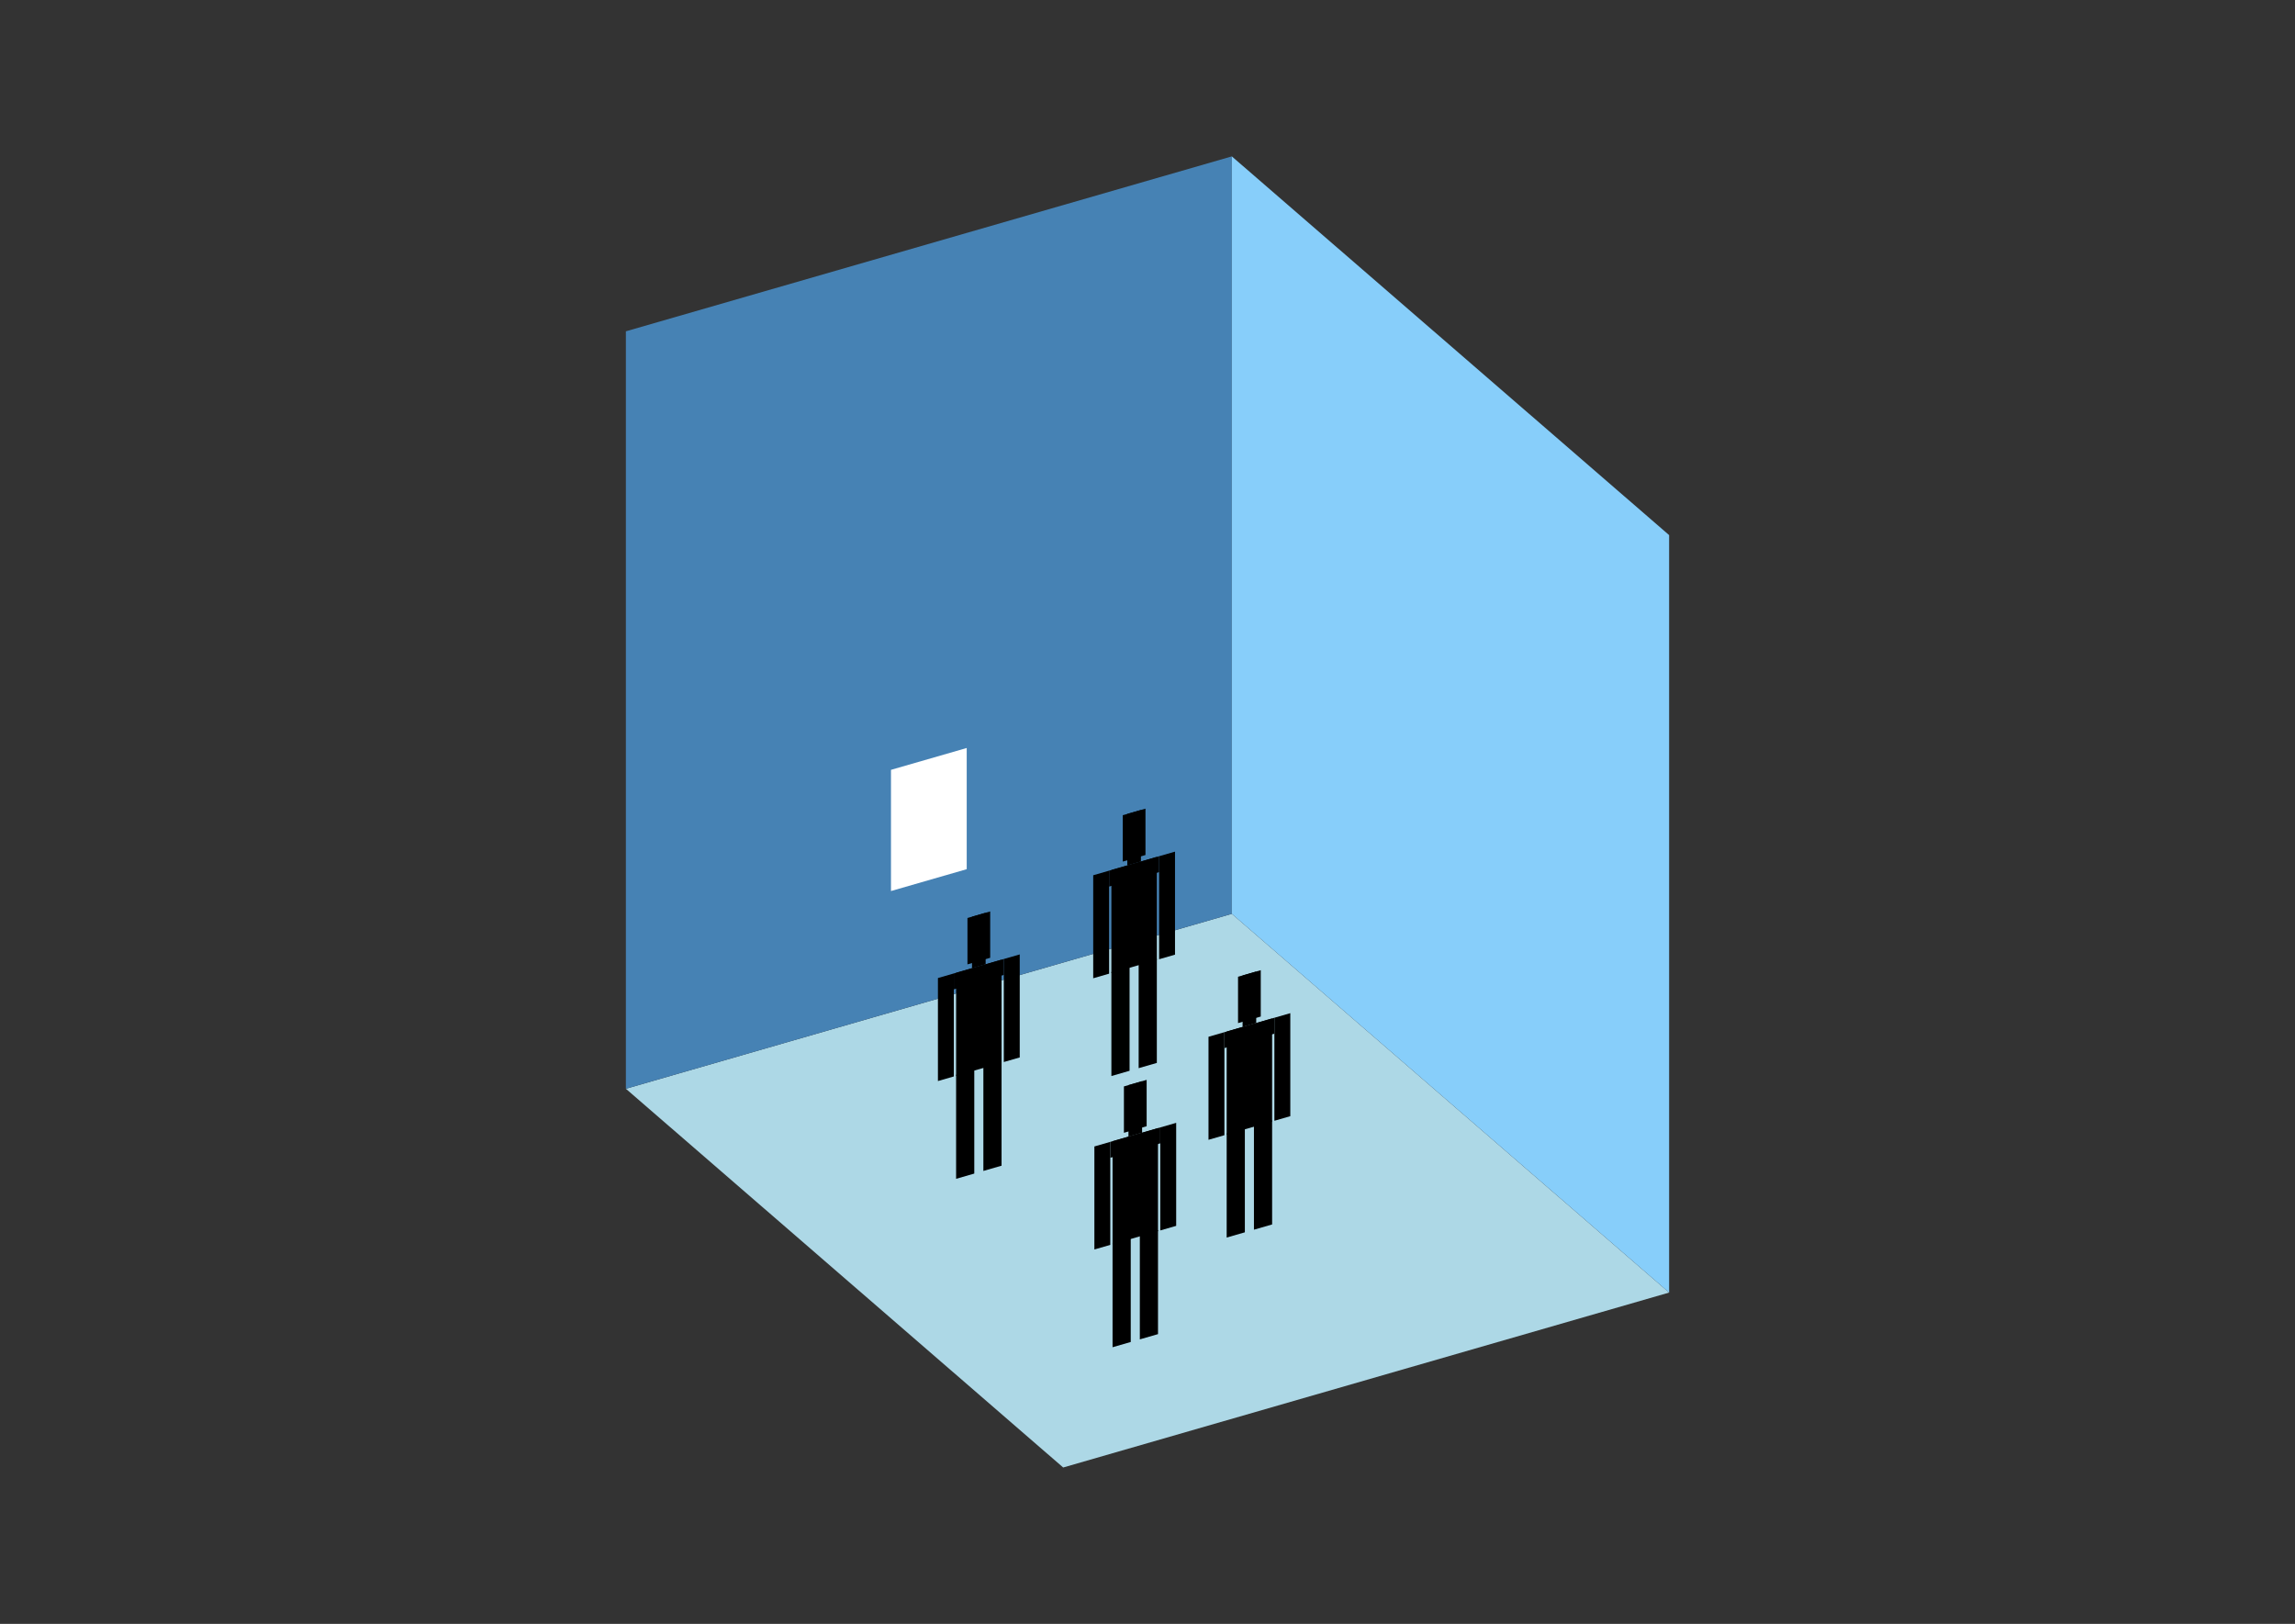 <?xml version="1.0" encoding="UTF-8"?>
<svg
  xmlns="http://www.w3.org/2000/svg"
  width="848"
  height="600"
  style="background-color:white"
>
  <rect width="100%" height="100%" fill="#333333" stroke="none"/>
  <polygon fill="lightblue" points="392.844,542.218 231.261,402.284 455.156,337.651 616.739,477.585" />
  <polygon fill="steelblue" points="231.261,402.284 231.261,122.415 455.156,57.782 455.156,337.651" />
  <polygon fill="lightskyblue" points="616.739,477.585 616.739,197.716 455.156,57.782 455.156,337.651" />
  <polygon fill="white" points="329.215,329.228 329.215,284.449 357.202,276.37 357.202,321.149" />
  <polygon fill="hsl(288.0,50.0%,70.716%)" points="410.657,397.579 410.657,359.136 417.374,357.197 417.374,395.64" />
  <polygon fill="hsl(288.0,50.0%,70.716%)" points="427.449,392.732 427.449,354.289 420.733,356.228 420.733,394.671" />
  <polygon fill="hsl(288.0,50.0%,70.716%)" points="403.94,361.456 403.94,323.394 409.818,321.697 409.818,359.759" />
  <polygon fill="hsl(288.0,50.0%,70.716%)" points="428.289,354.427 428.289,316.365 434.166,314.668 434.166,352.731" />
  <polygon fill="hsl(288.0,50.0%,70.716%)" points="409.818,327.574 409.818,321.697 428.289,316.365 428.289,322.242" />
  <polygon fill="hsl(288.0,50.0%,70.716%)" points="410.657,359.517 410.657,321.455 427.449,316.607 427.449,354.67" />
  <polygon fill="hsl(288.0,50.0%,70.716%)" points="414.855,318.34 414.855,301.212 423.251,298.788 423.251,315.916" />
  <polygon fill="hsl(288.0,50.0%,70.716%)" points="416.535,319.758 416.535,300.727 421.572,299.273 421.572,318.304" />
  <polygon fill="hsl(288.0,50.0%,64.978%)" points="353.281,435.554 353.281,397.112 359.997,395.173 359.997,433.615" />
  <polygon fill="hsl(288.0,50.0%,64.978%)" points="370.073,430.707 370.073,392.264 363.356,394.203 363.356,432.646" />
  <polygon fill="hsl(288.0,50.0%,64.978%)" points="346.564,399.431 346.564,361.369 352.441,359.672 352.441,397.735" />
  <polygon fill="hsl(288.0,50.0%,64.978%)" points="370.912,392.402 370.912,354.34 376.79,352.644 376.79,390.706" />
  <polygon fill="hsl(288.0,50.0%,64.978%)" points="352.441,365.55 352.441,359.672 370.912,354.34 370.912,360.217" />
  <polygon fill="hsl(288.0,50.0%,64.978%)" points="353.281,397.492 353.281,359.43 370.073,354.583 370.073,392.645" />
  <polygon fill="hsl(288.0,50.0%,64.978%)" points="357.479,356.315 357.479,339.187 365.875,336.763 365.875,353.891" />
  <polygon fill="hsl(288.0,50.0%,64.978%)" points="359.158,357.733 359.158,338.702 364.196,337.248 364.196,356.279" />
  <polygon fill="hsl(288.0,50.0%,51.427%)" points="453.256,457.261 453.256,418.818 459.972,416.879 459.972,455.322" />
  <polygon fill="hsl(288.0,50.0%,51.427%)" points="470.048,452.414 470.048,413.971 463.331,415.91 463.331,454.353" />
  <polygon fill="hsl(288.0,50.0%,51.427%)" points="446.539,421.138 446.539,383.076 452.416,381.379 452.416,419.441" />
  <polygon fill="hsl(288.0,50.0%,51.427%)" points="470.887,414.109 470.887,376.047 476.765,374.35 476.765,412.412" />
  <polygon fill="hsl(288.0,50.0%,51.427%)" points="452.416,387.256 452.416,381.379 470.887,376.047 470.887,381.924" />
  <polygon fill="hsl(288.0,50.0%,51.427%)" points="453.256,419.199 453.256,381.137 470.048,376.289 470.048,414.351" />
  <polygon fill="hsl(288.0,50.0%,51.427%)" points="457.454,378.022 457.454,360.894 465.85,358.47 465.85,375.598" />
  <polygon fill="hsl(288.0,50.0%,51.427%)" points="459.133,379.44 459.133,360.409 464.17,358.955 464.17,377.986" />
  <polygon fill="hsl(288.0,50.0%,43.829%)" points="411.089,497.785 411.089,459.342 417.806,457.403 417.806,495.846" />
  <polygon fill="hsl(288.0,50.0%,43.829%)" points="427.882,492.938 427.882,454.495 421.165,456.434 421.165,494.877" />
  <polygon fill="hsl(288.0,50.0%,43.829%)" points="404.373,461.662 404.373,423.6 410.25,421.903 410.25,459.965" />
  <polygon fill="hsl(288.0,50.0%,43.829%)" points="428.721,454.633 428.721,416.571 434.598,414.874 434.598,452.937" />
  <polygon fill="hsl(288.0,50.0%,43.829%)" points="410.25,427.78 410.25,421.903 428.721,416.571 428.721,422.448" />
  <polygon fill="hsl(288.0,50.0%,43.829%)" points="411.089,459.723 411.089,421.661 427.882,416.813 427.882,454.876" />
  <polygon fill="hsl(288.0,50.0%,43.829%)" points="415.287,418.546 415.287,401.418 423.684,398.994 423.684,416.122" />
  <polygon fill="hsl(288.0,50.0%,43.829%)" points="416.967,419.964 416.967,400.933 422.004,399.479 422.004,418.51" />
</svg>
